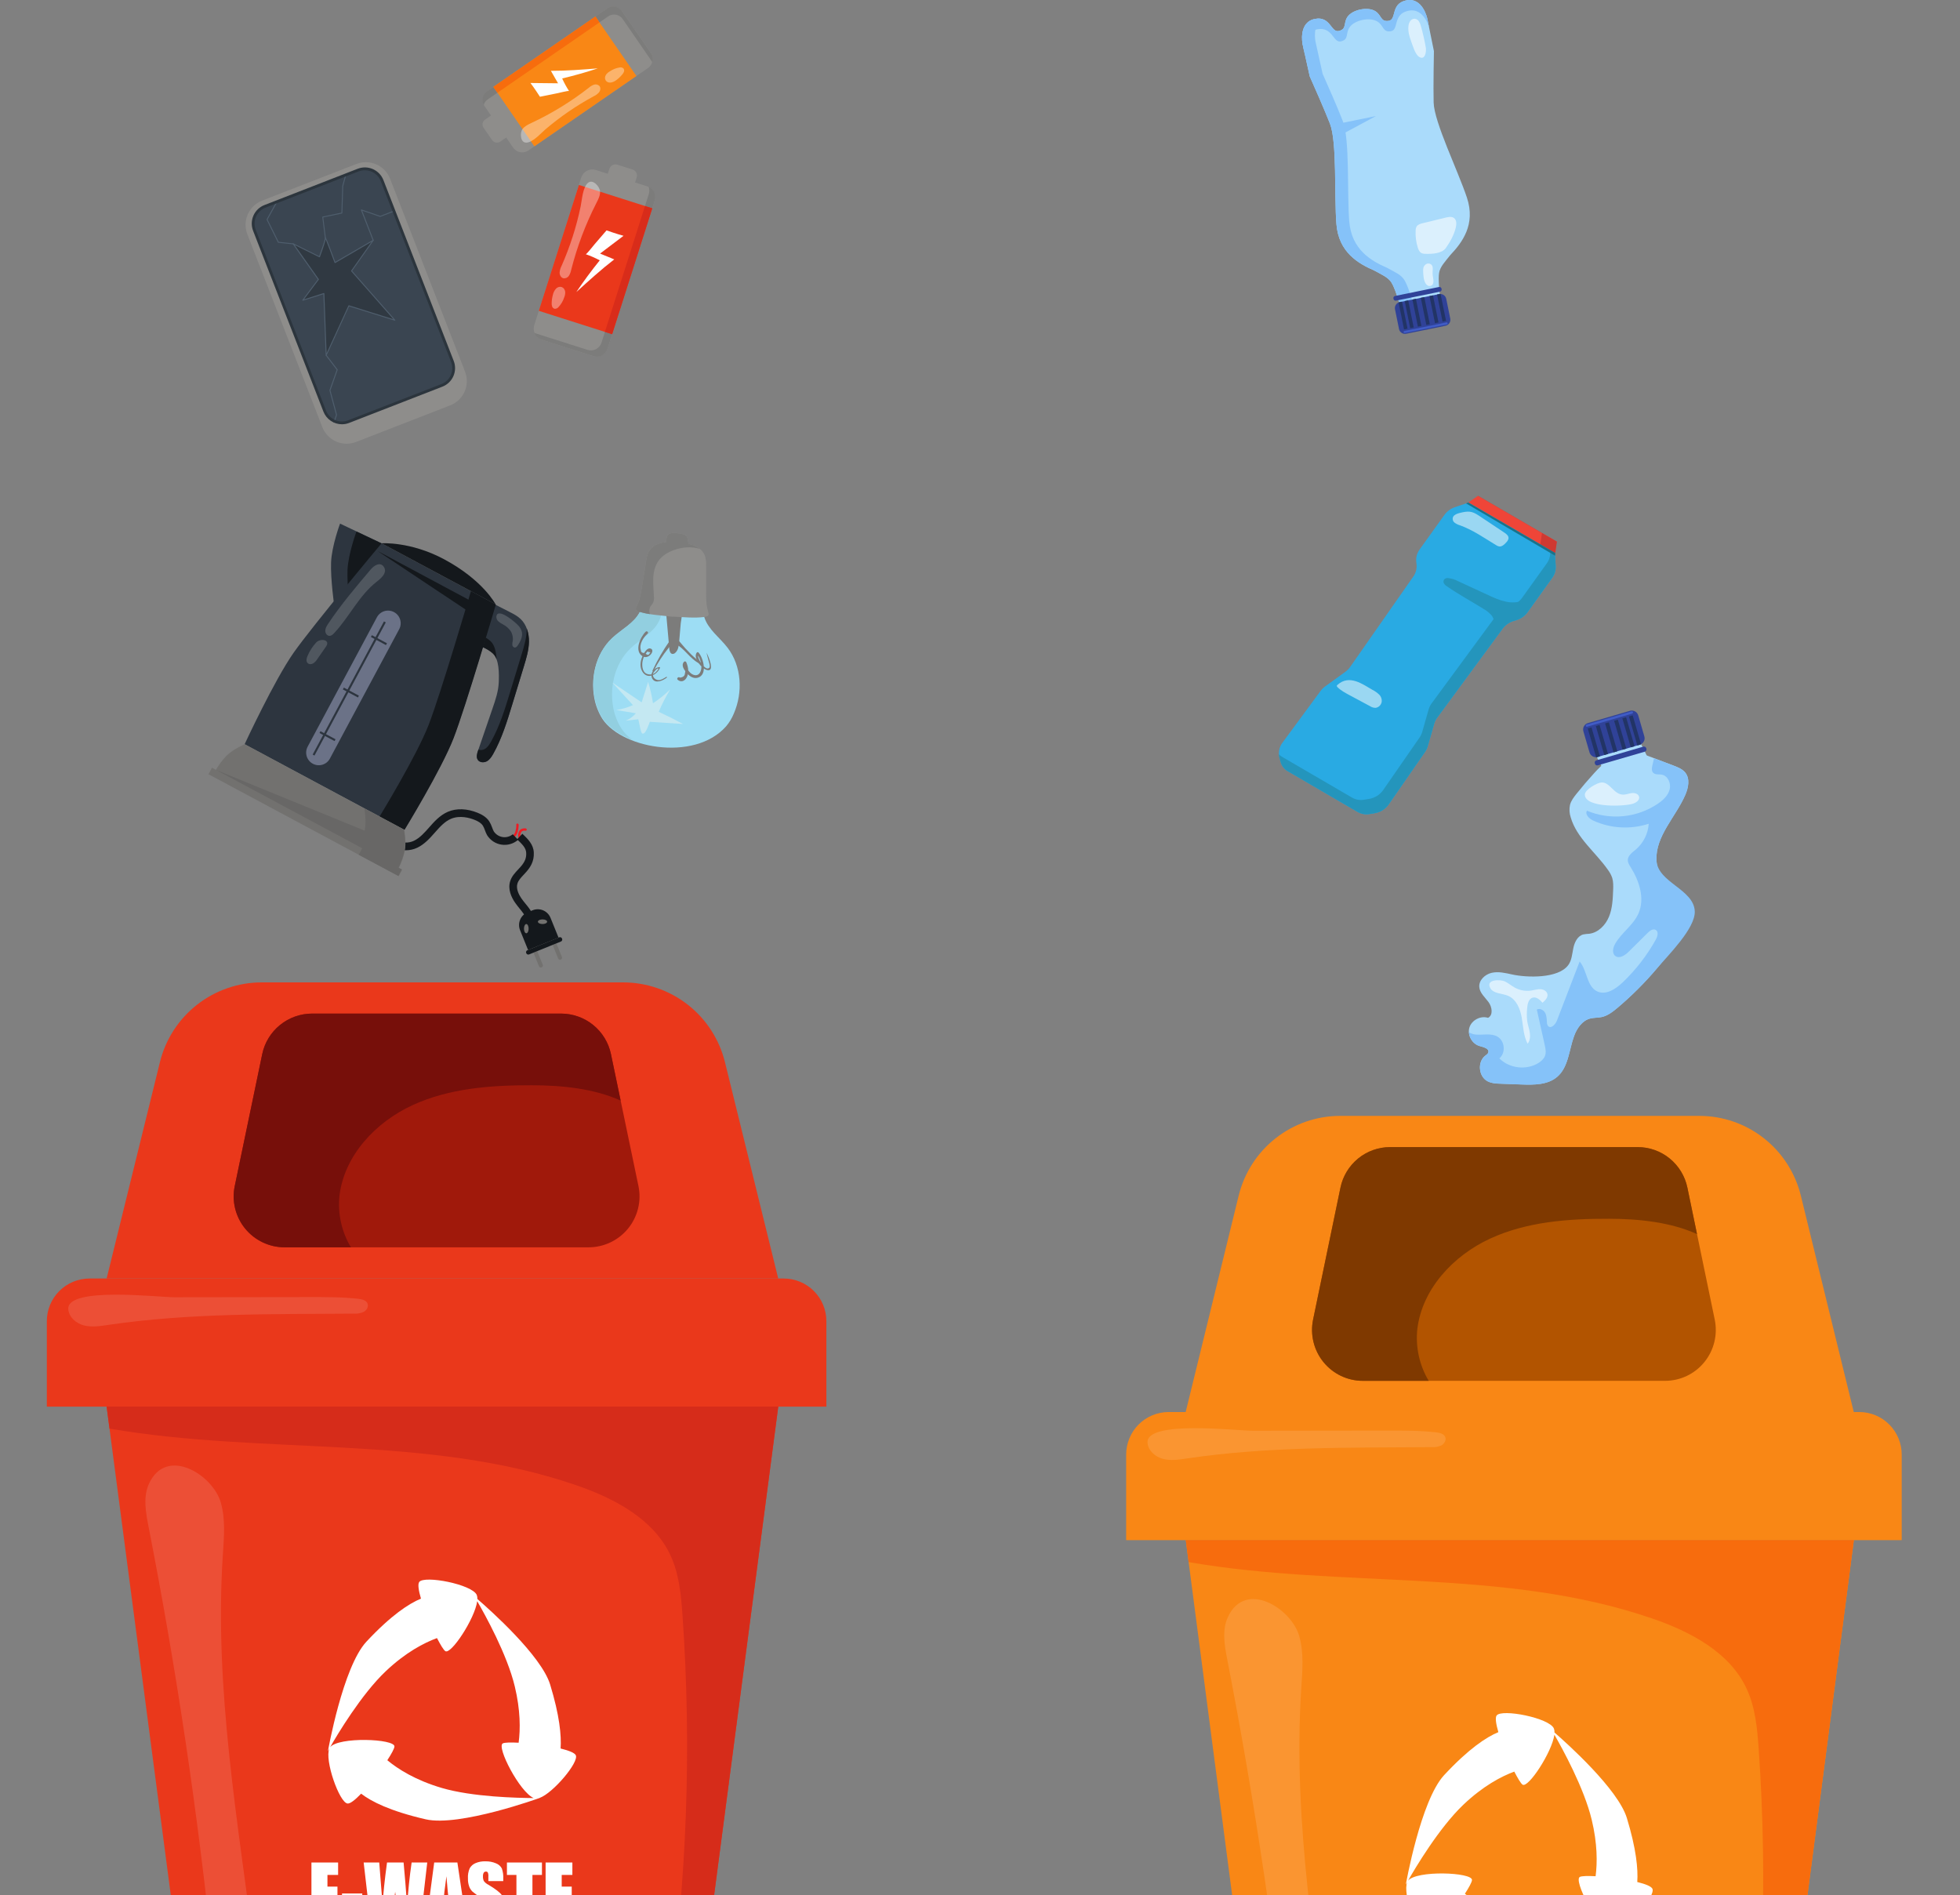 <svg width="423" height="409" viewBox="0 0 423 409" fill="none" xmlns="http://www.w3.org/2000/svg">
<rect x="0" y="0" width="423" height="409" fill="#808080" stroke="none"/>
<path d="M296.581 58.38C298.142 59.251 299.606 59.829 300.322 61.017C301.804 63.461 303.38 70.949 303.38 70.949L311.634 69.283C311.634 69.283 310.162 61.775 310.571 58.946C310.769 57.572 311.891 56.467 312.989 55.055C315.54 52.366 318.526 48.475 316.585 42.645C314.645 36.816 309.524 26.392 309.404 22.139C309.309 18.807 309.464 11.03 309.464 11.03L308.042 4.045C308.042 4.045 307.062 -0.779 303.35 0.112C300.093 0.892 301.467 4.23 299.699 4.494C297.93 4.759 298.227 3.334 296.85 2.431C295.241 1.374 291.861 2.06 290.791 3.664C289.878 5.033 290.706 6.23 288.975 6.677C287.244 7.123 287.204 3.514 283.902 4.068C280.138 4.696 281.121 9.523 281.121 9.523L282.66 16.477C283.575 18.525 285.81 23.581 287.025 26.687C288.576 30.65 287.933 42.234 288.422 48.36C288.91 54.486 293.181 56.903 296.581 58.38Z" fill="#AADBFB"/>
<path d="M296.568 58.363C298.127 59.234 299.594 59.812 300.31 61C301.791 63.442 303.37 70.932 303.37 70.932L306.149 70.366C306.149 70.366 304.573 62.883 303.091 60.433C302.37 59.246 300.906 58.667 299.349 57.797C295.95 56.32 291.682 53.903 291.19 47.779C290.699 41.656 291.345 30.07 289.793 26.104C288.586 23 286.341 17.944 285.436 15.904L283.897 8.947C283.897 8.947 283.201 5.532 285.224 4.073C284.786 3.986 284.335 3.986 283.897 4.073C280.135 4.702 281.116 9.526 281.116 9.526L282.657 16.483C283.57 18.531 285.805 23.587 287.02 26.69C288.574 30.653 287.928 42.239 288.419 48.363C288.91 54.487 293.176 56.886 296.568 58.363Z" fill="#85C2F9"/>
<path d="M284.358 6.311C287.661 5.759 287.701 9.366 289.432 8.92C291.163 8.473 290.335 7.276 291.248 5.907C292.328 4.305 295.698 3.617 297.317 4.679C298.693 5.582 298.397 7.009 300.165 6.742C301.934 6.475 300.559 3.138 303.802 2.355C307.514 1.464 308.494 6.288 308.494 6.288L308.037 4.043C308.037 4.043 307.057 -0.781 303.345 0.11C300.088 0.89 301.462 4.228 299.694 4.492C297.925 4.757 298.222 3.332 296.845 2.429C295.236 1.372 291.856 2.058 290.786 3.662C289.873 5.031 290.701 6.228 288.97 6.675C287.239 7.121 287.199 3.512 283.897 4.066C280.133 4.694 281.116 9.521 281.116 9.521L281.57 11.766C281.57 11.766 280.604 6.942 284.358 6.311Z" fill="#85C2F9"/>
<path d="M303.482 72.029L311.961 70.304C312.674 70.159 313.134 69.463 312.989 68.75L312.125 64.502C311.98 63.789 311.285 63.329 310.572 63.474L302.093 65.199C301.38 65.344 300.92 66.04 301.065 66.752L301.929 71.001C302.074 71.713 302.769 72.174 303.482 72.029Z" fill="#304298"/>
<path d="M301.29 64.881L310.762 62.948C311.013 62.897 311.175 62.652 311.124 62.401L311.103 62.298C311.052 62.047 310.807 61.885 310.556 61.936L301.083 63.869C300.832 63.921 300.67 64.166 300.721 64.417L300.742 64.519C300.794 64.771 301.039 64.933 301.29 64.881Z" fill="#304298"/>
<path d="M311.328 69.406L312.083 69.252L310.894 63.408L310.139 63.561L311.328 69.406Z" fill="#223466"/>
<path d="M309.694 69.738L310.45 69.584L309.261 63.74L308.505 63.893L309.694 69.738Z" fill="#223466"/>
<path d="M307.822 70.121L308.577 69.967L307.388 64.123L306.633 64.276L307.822 70.121Z" fill="#223466"/>
<path d="M306.008 70.486L306.764 70.332L305.575 64.488L304.819 64.641L306.008 70.486Z" fill="#223466"/>
<path d="M304.347 70.826L305.102 70.672L303.913 64.828L303.158 64.981L304.347 70.826Z" fill="#223466"/>
<path d="M303.016 71.095L303.771 70.941L302.582 65.097L301.827 65.251L303.016 71.095Z" fill="#223466"/>
<path d="M303.083 71.427L312.163 69.581C312.221 69.569 312.282 69.581 312.331 69.613C312.381 69.646 312.415 69.697 312.427 69.755C312.439 69.814 312.427 69.875 312.395 69.924C312.362 69.975 312.311 70.01 312.253 70.022L303.173 71.868C303.115 71.879 303.055 71.867 303.006 71.834C302.956 71.802 302.921 71.751 302.909 71.693C302.897 71.635 302.909 71.574 302.941 71.524C302.974 71.474 303.025 71.439 303.083 71.427Z" fill="#405CC6"/>
<path opacity="0.58" d="M314.174 49.145C314.358 48.397 314.398 47.477 313.777 47.035C313.278 46.688 312.622 46.816 312.031 46.955L307.045 48.17C306.546 48.29 306.01 48.442 305.738 48.871C305.59 49.145 305.514 49.453 305.518 49.764C305.453 50.999 305.609 52.236 305.977 53.416C306.122 53.88 306.332 54.371 306.758 54.603C307.025 54.729 307.319 54.789 307.614 54.778C309.025 54.823 311.178 54.75 312.054 53.498C312.987 52.154 313.78 50.749 314.174 49.145Z" fill="white"/>
<path opacity="0.58" d="M309.199 59.408C309.17 59.077 309.17 58.743 309.199 58.411C309.224 58.004 309.259 57.56 309.022 57.228C308.901 57.072 308.734 56.958 308.545 56.901C308.356 56.845 308.154 56.848 307.967 56.912C307.782 56.979 307.615 57.091 307.482 57.237C307.349 57.383 307.252 57.559 307.201 57.75C307.147 57.98 307.125 58.217 307.137 58.453C307.142 58.944 307.179 59.434 307.249 59.92C307.346 60.598 307.765 61.94 308.726 61.698C309.686 61.456 309.289 60.072 309.199 59.408Z" fill="white"/>
<path opacity="0.58" d="M307.715 10.28C307.443 8.72 307.089 7.174 306.655 5.651C306.572 5.288 306.431 4.94 306.236 4.623C306.138 4.464 306.006 4.329 305.85 4.228C305.693 4.127 305.515 4.063 305.331 4.039C305.134 4.036 304.94 4.082 304.765 4.173C304.591 4.264 304.442 4.397 304.333 4.561C304.116 4.89 303.988 5.27 303.964 5.663C303.846 6.763 304.156 7.866 304.542 8.906C304.889 9.834 305.398 11.734 306.288 12.286C307.585 13.079 307.857 11.098 307.715 10.28Z" fill="white"/>
<path d="M296.943 25.049L288.921 26.68L289.412 29.1L296.943 25.049Z" fill="#85C2F9"/>
<path d="M329.684 132.123L335.009 124.697C335.543 123.968 335.807 123.076 335.757 122.173L335.585 119.584C335.554 119.049 335.39 118.531 335.108 118.075C334.826 117.62 334.436 117.242 333.971 116.975L319.955 108.801C319.455 108.526 318.902 108.361 318.333 108.318C317.763 108.275 317.191 108.355 316.655 108.551L313.969 109.464C313.067 109.773 312.283 110.353 311.724 111.126L306.399 118.549C305.824 119.321 305.557 120.28 305.65 121.238L305.713 121.799C305.806 122.739 305.553 123.68 304.999 124.446L291.393 143.917C291.1 144.332 290.741 144.696 290.33 144.994L285.977 148.139C285.595 148.418 285.258 148.755 284.98 149.137L276.803 160.237C276.452 160.691 276.208 161.219 276.09 161.78C275.972 162.342 275.983 162.923 276.122 163.48L276.399 164.478C276.622 165.297 277.16 165.996 277.896 166.421L293.016 175.238C293.801 175.679 294.715 175.833 295.601 175.675L296.72 175.49C297.321 175.388 297.894 175.167 298.408 174.841C298.922 174.514 299.366 174.089 299.714 173.589L307.549 162.278C307.806 161.908 308.002 161.498 308.127 161.065L309.527 156.186C309.664 155.713 309.884 155.268 310.178 154.872L324.281 135.69C324.875 134.89 325.711 134.303 326.665 134.016L327.259 133.839C328.235 133.551 329.087 132.947 329.684 132.123Z" fill="#29AAE3"/>
<path d="M326.666 134.013L327.259 133.836C328.231 133.546 329.08 132.943 329.674 132.12L334.999 124.694C335.533 123.965 335.798 123.073 335.747 122.17L335.575 119.581C335.549 119.145 335.435 118.719 335.24 118.329C335.045 117.939 334.773 117.591 334.44 117.309L334.558 119.077C334.607 119.98 334.343 120.873 333.809 121.604L328.484 129.025C327.889 129.845 327.04 130.448 326.069 130.738L325.476 130.915C324.521 131.201 323.685 131.789 323.091 132.589L308.98 151.778C308.686 152.175 308.465 152.621 308.327 153.095L306.93 157.972C306.804 158.406 306.607 158.816 306.349 159.186L298.514 170.498C298.166 170.997 297.722 171.422 297.208 171.749C296.694 172.075 296.121 172.296 295.521 172.399L294.401 172.584C293.515 172.743 292.602 172.587 291.819 172.145L276.696 163.33C276.441 163.18 276.207 162.997 276 162.786C276.013 163.018 276.05 163.248 276.11 163.472L276.387 164.47C276.61 165.289 277.148 165.988 277.883 166.413L293.017 175.238C293.801 175.678 294.715 175.833 295.601 175.674L296.721 175.49C297.321 175.387 297.894 175.166 298.408 174.84C298.922 174.514 299.366 174.088 299.714 173.589L307.549 162.277C307.806 161.907 308.002 161.498 308.127 161.065L309.527 156.186C309.664 155.712 309.884 155.267 310.178 154.871L324.281 135.69C324.874 134.888 325.711 134.3 326.666 134.013Z" fill="#2495BC"/>
<path opacity="0.53" d="M314.912 110.73C314.413 110.873 313.832 111.09 313.6 111.551C313.51 111.759 313.489 111.991 313.543 112.212C313.597 112.433 313.721 112.63 313.897 112.773C314.261 113.05 314.674 113.255 315.114 113.377C317.945 114.405 320.353 116.121 322.887 117.652C323.095 117.799 323.335 117.896 323.588 117.934C324.164 117.979 324.685 117.495 325.084 117.044C325.309 116.825 325.471 116.55 325.553 116.248C325.656 115.674 325.139 115.25 324.673 114.946C322.83 113.719 320.988 112.491 319.145 111.264C317.634 110.259 316.885 110.229 314.912 110.73Z" fill="white"/>
<path opacity="0.53" d="M288.651 147.795C288.591 147.841 288.545 147.902 288.517 147.972C288.477 148.095 288.564 148.204 288.649 148.292C289.37 149.012 290.3 149.514 291.221 150.008L295.688 152.402C296.046 152.64 296.468 152.763 296.898 152.757C297.214 152.704 297.507 152.557 297.737 152.334C297.967 152.111 298.124 151.824 298.187 151.509C298.229 151.217 298.202 150.919 298.108 150.64C298.014 150.36 297.856 150.106 297.646 149.898C297.222 149.488 296.738 149.145 296.209 148.883C294.134 147.703 291.251 145.466 288.651 147.795Z" fill="white"/>
<path d="M335.593 119.305L316.888 108.442L318.98 107L335.945 116.853L335.593 119.305Z" fill="#EF4538"/>
<path d="M332.777 115.057L332.432 117.469L335.655 119.342L336.007 116.888L319.043 107.035L319.008 107.06L332.777 115.057Z" fill="#CE3932"/>
<path d="M316.887 108.441L335.655 119.342L335.61 119.93L316.396 108.633L316.887 108.441Z" fill="#1B7289"/>
<path d="M328.903 129.566C327.617 130.048 326.216 130.135 324.88 129.815C323.588 129.536 322.405 128.992 321.235 128.451L314.673 125.423C314.02 125.071 313.306 124.846 312.57 124.757C312.296 124.719 312.018 124.784 311.789 124.939C311.661 125.05 311.573 125.201 311.538 125.368C311.504 125.535 311.526 125.708 311.6 125.862C311.764 126.141 311.998 126.374 312.278 126.538C314.81 128.299 317.564 129.78 320.188 131.414C320.819 131.766 321.387 132.223 321.866 132.764C322.103 133.041 322.272 133.37 322.359 133.724C322.445 134.079 322.448 134.449 322.365 134.804C322.275 135.113 322.126 135.402 321.926 135.655C321.874 135.722 321.814 135.812 321.857 135.877C321.899 135.941 322.044 135.822 321.964 135.802L328.903 129.566Z" fill="#2495BC"/>
<path d="M326.333 210.296C324.881 209.977 323.377 209.613 321.931 209.942C320.484 210.271 319.124 211.543 319.257 213.022C319.371 214.307 320.489 215.225 321.252 216.265C322.015 217.305 322.295 219.066 321.147 219.657C319.541 219.131 317.598 220.156 317.116 221.765C316.635 223.374 317.7 225.3 319.334 225.739C320.187 225.968 321.477 226.31 321.19 227.148C321.087 227.445 320.796 227.622 320.546 227.814C318.8 229.156 319.084 232.331 321.045 233.342C321.903 233.788 322.906 233.84 323.874 233.865L328.363 234.03C331.05 234.127 334.013 234.132 336.054 232.386C338.503 230.291 338.598 226.619 339.703 223.594C340.309 221.937 341.416 220.286 343.115 219.815C343.933 219.588 344.804 219.657 345.634 219.483C346.954 219.206 348.061 218.338 349.094 217.467C352.185 214.857 355.05 211.989 357.657 208.894C360.022 206.091 362.274 202.788 362.13 199.124C361.94 194.342 357.732 190.446 357.488 185.667C357.221 180.429 361.646 176.303 363.724 171.494C364.377 169.967 364.749 168.064 363.724 166.754C363.115 165.974 362.142 165.59 361.229 165.238L356.378 163.397C354.791 162.796 353.15 162.185 351.456 162.27C348.463 162.419 346.039 164.667 344.018 166.879C342.699 168.326 341.428 169.815 340.204 171.347C339.631 172.067 339.052 172.826 338.825 173.719C338.641 174.612 338.698 175.538 338.989 176.403C340.287 180.873 344.332 183.886 347.006 187.707C347.407 188.237 347.724 188.826 347.944 189.453C348.194 190.286 348.176 191.174 348.144 192.045C348.071 194.013 347.989 196.036 347.238 197.852C346.488 199.668 344.916 201.286 342.96 201.516C342.527 201.532 342.094 201.582 341.668 201.666C340.441 202.012 339.81 203.367 339.551 204.614C339.291 205.861 339.219 207.211 338.476 208.246C336.325 211.227 329.513 211.002 326.333 210.296Z" fill="#AADBFB"/>
<path d="M343.484 161.592C346.228 159.724 349.91 159.684 352.574 157.721C354.121 160.314 355.47 163.021 356.61 165.817C356.68 165.951 356.705 166.103 356.682 166.251C356.648 166.334 356.598 166.408 356.535 166.471C356.472 166.534 356.398 166.584 356.315 166.618C354.328 167.719 352.051 168.185 349.79 167.955C348.141 167.79 346.869 167.174 345.939 165.847C345.632 165.411 343.689 161.445 343.484 161.592Z" fill="#AADBFB"/>
<path d="M351.77 153.402L342.699 156.046C341.936 156.269 341.498 157.068 341.72 157.831L343.045 162.376C343.267 163.139 344.066 163.578 344.829 163.355L353.901 160.711C354.664 160.489 355.102 159.69 354.88 158.927L353.555 154.381C353.332 153.618 352.533 153.18 351.77 153.402Z" fill="#304298"/>
<path d="M354.662 161.132L344.525 164.087C344.256 164.165 344.102 164.446 344.18 164.715L344.212 164.825C344.291 165.093 344.572 165.247 344.84 165.169L354.977 162.215C355.245 162.136 355.4 161.855 355.321 161.587L355.289 161.477C355.211 161.208 354.93 161.054 354.662 161.132Z" fill="#304298"/>
<path d="M343.468 156.973L342.658 157.209L344.481 163.464L345.291 163.228L343.468 156.973Z" fill="#223466"/>
<path d="M345.216 156.455L344.406 156.691L346.229 162.946L347.039 162.71L345.216 156.455Z" fill="#223466"/>
<path d="M347.218 155.883L346.408 156.119L348.231 162.374L349.041 162.138L347.218 155.883Z" fill="#223466"/>
<path d="M349.161 155.307L348.352 155.543L350.175 161.798L350.985 161.562L349.161 155.307Z" fill="#223466"/>
<path d="M350.938 154.789L350.129 155.025L351.952 161.28L352.761 161.044L350.938 154.789Z" fill="#223466"/>
<path d="M352.359 154.385L351.55 154.621L353.373 160.876L354.182 160.64L352.359 154.385Z" fill="#223466"/>
<path d="M352.267 153.998L342.539 156.831C342.476 156.849 342.41 156.841 342.353 156.81C342.296 156.778 342.254 156.726 342.234 156.664C342.217 156.602 342.225 156.535 342.256 156.478C342.288 156.422 342.34 156.379 342.402 156.36L352.117 153.526C352.18 153.509 352.246 153.517 352.303 153.548C352.36 153.58 352.402 153.632 352.421 153.694C352.439 153.754 352.433 153.82 352.404 153.876C352.376 153.933 352.326 153.976 352.267 153.998Z" fill="#405CC6"/>
<path d="M356.969 163.635C356.852 164.134 356.737 164.633 356.62 165.131C356.49 165.69 356.388 166.356 356.784 166.768C357.236 167.239 358.009 167.062 358.652 167.179C359.974 167.429 360.673 169.048 360.344 170.352C360.014 171.657 358.957 172.642 357.849 173.41C355.62 174.926 353.048 175.862 350.365 176.132C347.683 176.402 344.976 175.998 342.489 174.957C342.01 175.782 342.988 176.69 343.848 177.089C347.614 178.803 351.884 179.047 355.821 177.775C355.751 178.84 355.468 179.88 354.99 180.834C354.512 181.788 353.848 182.636 353.038 183.33C352.274 183.974 351.292 184.642 351.309 185.64C351.309 186.186 351.628 186.673 351.918 187.137C353.791 190.13 355.043 193.941 353.596 197.166C352.474 199.661 349.965 201.277 348.59 203.652C348.109 204.482 347.842 205.69 348.59 206.291C349.468 206.994 350.715 206.161 351.514 205.37L355.602 201.317C356.071 200.851 356.754 200.349 357.33 200.676C358.006 201.065 357.73 202.093 357.35 202.774C355.439 206.204 353.019 209.326 350.174 212.033C348.677 213.44 346.61 214.812 344.746 213.971C342.407 212.916 342.574 209.456 340.913 207.501L336.009 220.252C335.687 221.087 334.741 222.083 334.115 221.444C333.923 221.191 333.827 220.876 333.846 220.559C333.809 219.863 333.786 219.132 333.434 218.531C333.083 217.93 332.277 217.533 331.671 217.872C332.236 220.418 332.804 222.963 333.375 225.507C333.547 226.281 333.714 227.101 333.444 227.845C333.195 228.501 332.656 228.995 332.068 229.369C329.468 231.022 325.739 230.598 323.587 228.403C325.006 227.226 324.774 224.622 323.173 223.711C321.781 222.921 320.045 223.407 318.451 223.265C317.942 223.211 317.452 223.04 317.019 222.766C317.096 224.101 318.039 225.398 319.346 225.759C320.199 225.989 321.489 226.331 321.202 227.166C321.102 227.463 320.808 227.64 320.559 227.832C318.812 229.177 319.097 232.349 321.057 233.362C321.918 233.806 322.921 233.861 323.886 233.886L328.376 234.051C331.06 234.148 334.023 234.153 336.066 232.407C338.513 230.312 338.608 226.64 339.713 223.612C340.319 221.955 341.426 220.307 343.128 219.835C343.943 219.608 344.816 219.678 345.644 219.504C346.964 219.227 348.074 218.359 349.104 217.488C352.196 214.877 355.063 212.009 357.672 208.915C360.037 206.111 365.904 200.332 365.759 196.668C365.569 191.886 357.745 190.464 357.5 185.692C357.236 180.467 361.661 176.329 363.736 171.519C364.389 169.993 364.764 168.087 363.736 166.78C363.127 166.002 362.157 165.618 361.242 165.266L356.969 163.635Z" fill="#85C2F9"/>
<path opacity="0.58" d="M352.551 173.402C353.165 173.17 353.836 172.689 353.756 172.038C353.676 171.387 352.916 171.092 352.282 171.142C351.648 171.192 351.035 171.474 350.411 171.491C348.269 171.546 347.495 168.748 345.607 168.865C344.707 168.917 342.028 170.406 342.033 171.477C342.045 174.415 350.808 174.063 352.551 173.402Z" fill="white"/>
<path opacity="0.58" d="M321.599 213.187C322.265 214.474 324.113 214.337 325.45 214.893C327.239 215.642 328.082 217.695 328.414 219.603C328.745 221.511 328.77 223.534 329.691 225.24C330.212 224.584 330.282 223.669 330.155 222.84C330.027 222.012 329.731 221.214 329.601 220.386C329.494 219.481 329.486 218.567 329.578 217.66C329.641 216.709 329.878 215.532 330.801 215.295C331.609 215.085 332.347 215.774 332.898 216.4C333.472 215.901 334.106 215.273 333.959 214.534C333.826 213.886 333.113 213.507 332.462 213.474C331.811 213.442 331.157 213.661 330.504 213.763C329.281 213.954 328.03 213.738 326.942 213.15C326.194 212.746 325.555 212.18 324.799 211.808C323.869 211.354 320.616 211.287 321.599 213.187Z" fill="white"/>
<g clip-path="url(#clip0_903_8909)">
<path d="M388.659 258.056C387.458 253.14 384.649 248.769 380.68 245.644C376.711 242.519 371.812 240.82 366.766 240.818H289.212C284.166 240.82 279.267 242.519 275.298 245.644C271.329 248.769 268.52 253.14 267.319 258.056L255.888 304.726H400.075L388.659 258.056Z" fill="#F98715"/>
<path d="M252.208 304.727H401.258C403.688 304.727 406.019 305.695 407.737 307.419C409.456 309.143 410.421 311.482 410.421 313.92V332.376H243.044V313.92C243.044 311.482 244.01 309.143 245.728 307.419C247.447 305.695 249.777 304.727 252.208 304.727Z" fill="#F98715"/>
<path d="M328.449 332.361H255.907L277.933 500.973C278.156 502.682 278.991 504.252 280.282 505.389C281.573 506.526 283.233 507.152 284.951 507.152H371.05C372.768 507.152 374.428 506.526 375.719 505.389C377.01 504.252 377.845 502.682 378.068 500.973L400.094 332.361H328.449Z" fill="#F98715"/>
<path d="M370.065 284.768L364.166 256.302C363.653 253.829 362.306 251.609 360.353 250.016C358.4 248.422 355.959 247.552 353.441 247.553H300.013C297.496 247.553 295.055 248.423 293.103 250.016C291.15 251.61 289.804 253.83 289.292 256.302L283.389 284.768C283.058 286.367 283.086 288.02 283.471 289.606C283.856 291.193 284.589 292.674 285.616 293.94C286.643 295.207 287.939 296.229 289.409 296.93C290.879 297.631 292.486 297.995 294.114 297.995H359.344C360.972 297.995 362.579 297.632 364.049 296.93C365.518 296.229 366.814 295.207 367.841 293.94C368.868 292.673 369.6 291.193 369.985 289.606C370.37 288.019 370.397 286.367 370.065 284.768Z" fill="#B25400"/>
<path d="M328.449 332.361H255.907L256.53 337.115C289.746 342.861 324.734 338.307 356.603 349.293C364.819 352.124 373.287 356.544 376.957 364.443C378.839 368.496 379.247 373.055 379.56 377.514C381.552 406.212 380.49 435.041 376.392 463.513C375.284 471.205 373.826 479.18 369.214 485.424C360.654 497.008 344.42 498.992 330.06 499.628C318.583 500.142 307.057 500.421 295.633 499.192C290.002 498.586 284.252 497.56 279.415 494.595C278.518 494.044 277.663 493.426 276.857 492.748L277.933 500.973C278.156 502.682 278.991 504.252 280.282 505.389C281.573 506.526 283.233 507.152 284.951 507.152H371.05C372.768 507.152 374.428 506.526 375.719 505.389C377.01 504.252 377.845 502.682 378.068 500.973L400.094 332.361H328.449Z" fill="#F76C0D"/>
<path opacity="0.12" d="M264.994 348.985C263.688 351.812 264.272 355.114 264.868 358.178C270.87 389.028 275.478 420.108 278.693 451.417C279.075 455.03 280.816 459.806 284.382 459.197C287.684 458.63 288.12 454.087 287.703 450.77C284.118 422.074 278.953 393.31 280.831 364.441C281.079 360.634 281.442 356.734 280.396 353.064C278.701 347.1 268.774 340.829 264.994 348.985Z" fill="white"/>
<path opacity="0.12" d="M247.653 311.315C247.752 313.054 249.333 314.414 251.013 314.847C252.693 315.28 254.449 315 256.186 314.743C273.623 312.154 291.335 312.445 308.958 312.307C309.689 312.356 310.421 312.225 311.089 311.924C311.726 311.571 312.181 310.775 311.894 310.097C311.608 309.419 310.715 309.2 309.959 309.112C306.423 308.706 302.857 308.729 299.303 308.729L270.355 308.767C266.957 308.771 247.37 306.438 247.653 311.315Z" fill="white"/>
<path d="M364.166 256.302C363.653 253.829 362.306 251.609 360.353 250.016C358.4 248.422 355.959 247.552 353.441 247.553H300.013C297.496 247.553 295.055 248.423 293.103 250.016C291.15 251.61 289.804 253.83 289.292 256.302L283.389 284.768C283.058 286.367 283.086 288.02 283.471 289.606C283.856 291.193 284.589 292.674 285.616 293.94C286.643 295.207 287.939 296.229 289.409 296.93C290.879 297.631 292.486 297.995 294.114 297.995H308.336C306.339 294.649 305.476 290.743 305.877 286.863C306.9 278.175 313.662 270.962 321.588 267.304C329.514 263.645 338.467 262.998 347.191 263.021C353.575 263.021 360.554 263.73 366.243 266.331L364.166 256.302Z" fill="#7F3900"/>
<path d="M356.618 407.611C356.37 407.082 355.091 406.58 353.35 406.155C353.544 403.355 353.132 399.003 351.101 392.338C349.192 386.105 338.238 376.284 335.485 373.889C335.503 373.597 335.458 373.305 335.356 373.031C334.409 370.733 324.039 368.714 322.989 370.227C322.653 370.71 322.867 372.085 323.371 373.813C320.832 374.855 317.006 377.348 311.669 383.083C306.595 388.546 303.403 406.695 303.403 406.695C303.403 406.695 303.51 406.5 303.708 406.151C302.62 408.618 305.862 417.885 307.622 418.027C308.206 418.076 309.286 417.203 310.527 415.901C312.696 417.586 316.762 419.666 324.379 421.432C331.633 423.114 348.89 416.812 348.89 416.812H348.86C351.761 415.755 357.32 409.116 356.618 407.611ZM327.838 414.667C322.164 412.982 318.43 410.591 316.151 408.683C317.048 407.301 317.648 406.182 317.678 405.73C317.816 404.045 305.629 403.57 303.853 405.899C305.381 403.217 310.562 394.479 315.8 389.488C320.091 385.401 324.024 383.359 326.807 382.325C327.571 383.796 328.216 384.876 328.59 385.136C329.804 385.979 334.943 378.138 335.462 374.361C337.131 377.257 341.881 385.853 343.526 392.748C344.763 397.904 344.736 401.999 344.358 404.906C342.678 404.815 341.384 404.849 340.968 405.044C339.517 405.734 344.595 415.571 347.588 416.847C344.095 416.824 334.489 416.625 327.838 414.667Z" fill="white"/>
</g>
<g clip-path="url(#clip1_903_8909)">
<path d="M156.464 229.244C155.257 224.327 152.433 219.957 148.444 216.831C144.454 213.706 139.529 212.007 134.458 212.006H56.511C51.439 212.005 46.513 213.703 42.524 216.828C38.534 219.954 35.712 224.326 34.508 229.244L23.01 275.913H167.955L156.464 229.244Z" fill="#EA381B"/>
<path d="M19.318 275.914H169.133C171.576 275.914 173.919 276.883 175.646 278.607C177.374 280.331 178.344 282.669 178.344 285.108V303.564H10.107V285.108C10.107 282.669 11.077 280.331 12.805 278.607C14.532 276.883 16.875 275.914 19.318 275.914Z" fill="#EA381B"/>
<path d="M95.956 303.549H23.01L45.154 472.16C45.379 473.87 46.219 475.44 47.517 476.576C48.816 477.713 50.485 478.34 52.212 478.339H138.76C140.488 478.341 142.158 477.715 143.457 476.578C144.757 475.441 145.597 473.871 145.822 472.16L167.962 303.549H95.956Z" fill="#EA381B"/>
<path d="M137.789 255.955L131.856 227.49C131.34 225.017 129.988 222.797 128.025 221.204C126.062 219.61 123.609 218.74 121.079 218.74H67.368C64.838 218.741 62.385 219.611 60.423 221.205C58.46 222.798 57.107 225.017 56.591 227.49L50.662 255.955C50.328 257.554 50.355 259.207 50.742 260.794C51.129 262.38 51.865 263.861 52.897 265.128C53.93 266.395 55.232 267.416 56.709 268.118C58.187 268.819 59.802 269.183 61.438 269.183H127.016C128.652 269.182 130.266 268.817 131.743 268.115C133.22 267.413 134.521 266.392 135.553 265.125C136.584 263.858 137.32 262.378 137.707 260.792C138.094 259.206 138.122 257.554 137.789 255.955Z" fill="#A0190B"/>
<path d="M95.956 303.549H23.01L23.631 308.303C57.002 314.049 92.195 309.494 124.226 320.48C132.485 323.311 141.001 327.732 144.69 335.631C146.582 339.684 146.992 344.242 147.303 348.701C149.308 377.399 148.242 406.228 144.122 434.7C143.005 442.392 141.539 450.368 136.903 456.612C128.302 468.196 111.983 470.18 97.549 470.816C86.012 471.329 74.426 471.609 62.943 470.379C57.282 469.774 51.498 468.747 46.64 465.782C45.737 465.232 44.878 464.615 44.068 463.936L45.147 472.16C45.371 473.87 46.211 475.44 47.51 476.576C48.808 477.713 50.477 478.34 52.205 478.339H138.76C140.488 478.341 142.158 477.715 143.457 476.578C144.757 475.441 145.597 473.871 145.822 472.16L167.962 303.549H95.956Z" fill="#D62C1A"/>
<path opacity="0.12" d="M32.167 320.172C30.855 322.999 31.442 326.301 32.04 329.366C38.079 360.216 42.711 391.295 45.937 422.605C46.321 426.217 48.075 430.994 51.66 430.385C54.975 429.818 55.413 425.275 54.995 421.957C51.395 393.262 46.198 364.497 48.087 335.629C48.336 331.821 48.701 327.922 47.649 324.252C45.953 318.287 35.947 312.017 32.167 320.172Z" fill="white"/>
<path opacity="0.12" d="M14.736 282.502C14.839 284.241 16.424 285.601 18.117 286.034C19.809 286.467 21.571 286.187 23.313 285.931C40.841 283.341 58.645 283.632 76.364 283.494C77.097 283.544 77.832 283.412 78.502 283.111C79.143 282.759 79.603 281.962 79.311 281.284C79.02 280.606 78.126 280.388 77.366 280.3C73.816 279.894 70.231 279.916 66.654 279.916L37.556 279.955C34.14 279.959 14.451 277.626 14.736 282.502Z" fill="white"/>
<path d="M131.856 227.49C131.34 225.017 129.988 222.797 128.025 221.204C126.062 219.61 123.609 218.74 121.079 218.74H67.368C64.838 218.741 62.385 219.611 60.423 221.205C58.46 222.798 57.107 225.017 56.591 227.49L50.662 255.955C50.328 257.554 50.355 259.207 50.742 260.794C51.129 262.38 51.865 263.861 52.897 265.128C53.93 266.395 55.232 267.416 56.709 268.118C58.187 268.819 59.802 269.183 61.438 269.183H75.734C73.729 265.835 72.862 261.93 73.263 258.051C74.291 249.363 81.092 242.15 89.056 238.491C97.019 234.833 106.023 234.186 114.792 234.209C121.209 234.209 128.225 234.917 133.947 237.518L131.856 227.49Z" fill="#770F0A"/>
<path d="M124.268 378.798C124.019 378.27 122.733 377.768 120.987 377.343C121.179 374.543 120.764 370.191 118.726 363.525C116.807 357.293 105.793 347.471 103.026 345.077C103.042 344.785 102.999 344.493 102.899 344.219C101.947 341.92 91.52 339.902 90.468 341.415C90.13 341.897 90.345 343.273 90.852 345C88.3 346.042 84.45 348.536 79.089 354.271C73.984 359.733 70.78 377.883 70.78 377.883C70.78 377.883 70.883 377.688 71.083 377.339C69.989 379.806 73.251 389.072 75.017 389.214C75.608 389.264 76.69 388.39 77.937 387.088C80.117 388.774 84.205 390.854 91.861 392.62C99.153 394.301 116.504 388 116.504 388H116.47C119.386 386.942 124.978 380.304 124.268 378.798ZM95.342 385.855C89.639 384.169 85.886 381.779 83.591 379.871C84.493 378.488 85.099 377.37 85.126 376.918C85.264 375.232 73.017 374.757 71.229 377.086C72.764 374.405 77.972 365.667 83.241 360.675C87.555 356.588 91.504 354.546 94.306 353.512C95.073 354.983 95.722 356.063 96.098 356.324C97.315 357.167 102.484 349.325 102.987 345.548C104.668 348.444 109.443 357.04 111.097 363.935C112.336 369.091 112.313 373.186 111.929 376.094C110.241 376.002 108.94 376.036 108.521 376.232C107.067 376.921 112.167 386.759 115.176 388.034C111.684 388.011 102.024 387.812 95.342 385.855Z" fill="white"/>
<path d="M67.214 401.943H72.971V404.625H70.668V407.145H72.829V409.674H70.676V412.597H73.217V415.255H67.214V401.943Z" fill="white"/>
<path d="M78.183 408.627V410.925H73.815V408.627H78.183Z" fill="white"/>
<path d="M92.207 401.943L90.672 415.236H86.335C85.941 413.193 85.591 410.87 85.287 408.268C85.149 409.384 84.826 411.706 84.32 415.236H80.022L78.486 401.943H81.848L82.213 406.582L82.57 411.064C82.695 408.748 83.014 405.708 83.525 401.943H87.102C87.148 402.334 87.276 403.796 87.486 406.329L87.87 411.386C88.064 408.168 88.387 405.021 88.837 401.943H92.207Z" fill="white"/>
<path d="M98.712 401.943L100.693 415.236H97.154L96.966 412.845H95.727L95.519 415.236H91.939L93.708 401.943H98.712ZM96.878 410.49C96.701 408.985 96.525 407.125 96.348 404.908C95.995 407.462 95.774 409.323 95.684 410.49H96.878Z" fill="white"/>
<path d="M108.613 405.954H105.397V404.966C105.426 404.668 105.384 404.367 105.275 404.089C105.229 404.024 105.167 403.972 105.095 403.94C105.022 403.907 104.943 403.893 104.864 403.901C104.77 403.897 104.676 403.918 104.593 403.963C104.51 404.007 104.441 404.073 104.392 404.154C104.27 404.39 104.215 404.655 104.231 404.92C104.212 405.264 104.273 405.608 104.411 405.924C104.666 406.27 105.002 406.548 105.39 406.736C106.925 407.647 107.896 408.396 108.303 408.98C108.709 409.565 108.909 410.51 108.901 411.815C108.941 412.528 108.829 413.241 108.571 413.907C108.284 414.425 107.83 414.83 107.282 415.056C106.586 415.372 105.828 415.528 105.063 415.512C104.24 415.535 103.424 415.355 102.688 414.987C102.108 414.714 101.65 414.236 101.402 413.646C101.171 412.903 101.068 412.126 101.099 411.348V410.478H104.315V412.095C104.285 412.421 104.33 412.751 104.449 413.056C104.503 413.131 104.576 413.191 104.66 413.228C104.744 413.266 104.837 413.281 104.929 413.271C105.032 413.276 105.133 413.254 105.224 413.206C105.315 413.158 105.391 413.087 105.443 412.999C105.572 412.751 105.63 412.473 105.612 412.194C105.612 411.428 105.505 410.9 105.294 410.662C104.794 410.207 104.25 409.803 103.67 409.455C103.074 409.081 102.504 408.668 101.962 408.218C101.654 407.918 101.416 407.553 101.268 407.149C101.066 406.592 100.973 406.002 100.991 405.41C100.94 404.646 101.071 403.88 101.375 403.177C101.662 402.68 102.106 402.292 102.638 402.074C103.303 401.796 104.02 401.665 104.741 401.691C105.531 401.667 106.317 401.815 107.044 402.123C107.58 402.328 108.027 402.716 108.303 403.219C108.552 403.94 108.657 404.703 108.61 405.464L108.613 405.954Z" fill="white"/>
<path d="M116.961 401.943V404.625H114.908V415.255H111.454V404.625H109.404V401.943H116.961Z" fill="white"/>
<path d="M117.751 401.943H123.527V404.625H121.225V407.145H123.389V409.674H121.225V412.597H123.769V415.255H117.751V401.943Z" fill="white"/>
</g>
<path d="M97.172 87.474L76.82 95.383C75.435 95.919 73.894 95.883 72.535 95.284C71.177 94.686 70.11 93.573 69.57 92.19L53.381 50.55C53.114 49.863 52.985 49.131 53.001 48.395C53.017 47.658 53.179 46.932 53.475 46.258C53.772 45.584 54.199 44.975 54.731 44.466C55.263 43.956 55.89 43.557 56.577 43.29L76.929 35.381C77.615 35.114 78.347 34.985 79.084 35.001C79.82 35.017 80.546 35.179 81.22 35.475C81.894 35.772 82.503 36.199 83.013 36.731C83.522 37.263 83.921 37.89 84.188 38.577L100.367 80.212C100.906 81.599 100.873 83.143 100.273 84.505C99.674 85.867 98.558 86.935 97.172 87.474Z" fill="#8E8D8B"/>
<path d="M95.323 83.177L75.196 91.005C74.211 91.388 73.114 91.363 72.147 90.937C71.179 90.511 70.421 89.719 70.038 88.734L54.864 49.709C54.674 49.221 54.582 48.701 54.594 48.177C54.605 47.654 54.719 47.138 54.93 46.659C55.141 46.18 55.444 45.748 55.822 45.386C56.2 45.024 56.645 44.74 57.133 44.55L77.262 36.725C77.75 36.535 78.271 36.443 78.794 36.454C79.318 36.465 79.834 36.58 80.314 36.791C80.793 37.002 81.226 37.305 81.588 37.684C81.95 38.062 82.234 38.508 82.423 38.996L97.597 78.019C97.786 78.507 97.878 79.028 97.866 79.551C97.855 80.075 97.74 80.591 97.529 81.07C97.318 81.549 97.014 81.981 96.636 82.343C96.257 82.705 95.811 82.988 95.323 83.177Z" fill="#3A4551"/>
<path d="M63.275 52.618L68.713 60.298L65.351 64.796L69.899 63.35L70.393 76.672L75.287 65.995L85.221 69.097L75.876 58.469L80.544 51.862L72.289 56.667C72.289 56.667 70.117 50.806 70.206 51.303C70.294 51.8 68.93 55.419 68.93 55.419L63.275 52.618Z" fill="#303942"/>
<path d="M70.393 76.777H70.374C70.351 76.772 70.33 76.76 70.315 76.743C70.3 76.725 70.291 76.703 70.29 76.68L69.795 63.491L65.378 64.898C65.358 64.905 65.335 64.905 65.314 64.899C65.293 64.892 65.275 64.879 65.262 64.861C65.25 64.843 65.243 64.821 65.243 64.799C65.243 64.777 65.25 64.755 65.262 64.737L68.582 60.298L63.191 52.68C63.177 52.662 63.17 52.639 63.17 52.616C63.17 52.593 63.177 52.57 63.191 52.552C63.206 52.534 63.227 52.522 63.25 52.518C63.273 52.513 63.296 52.516 63.317 52.527L68.878 55.276C69.42 53.83 70.166 51.66 70.114 51.321C70.094 51.207 70.168 51.178 70.191 51.173C70.309 51.141 70.359 51.128 72.356 56.514L80.495 51.773C80.515 51.761 80.54 51.756 80.563 51.76C80.586 51.763 80.608 51.775 80.624 51.793C80.638 51.811 80.646 51.834 80.646 51.857C80.646 51.881 80.638 51.903 80.624 51.922L75.997 58.464L85.29 69.03C85.306 69.047 85.317 69.069 85.319 69.092C85.321 69.115 85.315 69.138 85.303 69.157C85.29 69.177 85.271 69.191 85.249 69.198C85.227 69.205 85.203 69.204 85.181 69.196L75.334 66.121L70.487 76.707C70.48 76.727 70.468 76.744 70.451 76.757C70.434 76.769 70.414 76.776 70.393 76.777ZM69.899 63.247C69.92 63.247 69.941 63.253 69.958 63.264C69.971 63.274 69.981 63.286 69.989 63.3C69.996 63.314 70 63.33 70 63.346L70.482 76.235L75.196 65.953C75.207 65.93 75.225 65.912 75.248 65.901C75.272 65.891 75.298 65.889 75.322 65.896L84.895 68.889L75.791 58.538C75.777 58.52 75.769 58.497 75.769 58.474C75.769 58.451 75.777 58.428 75.791 58.41L80.186 52.196L72.353 56.756C72.34 56.764 72.325 56.767 72.31 56.767C72.295 56.767 72.28 56.764 72.267 56.756C72.253 56.752 72.24 56.744 72.229 56.733C72.219 56.723 72.21 56.711 72.205 56.697C71.57 54.979 70.643 52.52 70.282 51.65C70.079 52.673 69.16 55.13 69.046 55.449C69.042 55.462 69.034 55.474 69.025 55.485C69.015 55.495 69.003 55.503 68.99 55.508C68.976 55.514 68.962 55.516 68.948 55.516C68.933 55.516 68.919 55.514 68.905 55.508L63.606 52.888L68.797 60.234C68.809 60.251 68.816 60.273 68.816 60.294C68.816 60.316 68.809 60.337 68.797 60.355L65.616 64.596L69.855 63.247C69.868 63.242 69.883 63.242 69.897 63.247H69.899Z" fill="#4F5E6D"/>
<path d="M72.077 91.236H72.042C72.016 91.227 71.995 91.207 71.983 91.183C71.971 91.158 71.969 91.129 71.978 91.103L72.519 89.536L71.103 84.266C71.097 84.246 71.097 84.225 71.103 84.204L72.657 79.815L70.312 76.737C70.296 76.715 70.289 76.688 70.293 76.661C70.296 76.633 70.31 76.609 70.332 76.592C70.343 76.583 70.355 76.577 70.368 76.574C70.381 76.57 70.395 76.569 70.409 76.571C70.422 76.573 70.435 76.578 70.447 76.585C70.459 76.591 70.469 76.6 70.478 76.611L72.86 79.728C72.871 79.742 72.878 79.758 72.881 79.776C72.883 79.793 72.881 79.811 72.875 79.827L71.315 84.239L72.729 89.509C72.735 89.528 72.735 89.549 72.729 89.568L72.18 91.167C72.173 91.188 72.159 91.206 72.14 91.219C72.121 91.231 72.099 91.237 72.077 91.236Z" fill="#4F5E6D"/>
<path d="M70.216 51.407C70.191 51.407 70.166 51.399 70.147 51.382C70.128 51.366 70.115 51.343 70.112 51.318L69.556 46.852C69.552 46.826 69.558 46.799 69.573 46.778C69.589 46.756 69.612 46.741 69.637 46.736L73.683 45.893L73.866 40.156C73.865 40.148 73.865 40.14 73.866 40.132L74.524 37.722C74.532 37.695 74.55 37.673 74.574 37.66C74.598 37.647 74.626 37.643 74.652 37.65C74.678 37.657 74.7 37.675 74.714 37.698C74.727 37.722 74.731 37.75 74.724 37.776L74.069 40.173L73.884 45.982C73.883 46.005 73.874 46.027 73.859 46.045C73.845 46.063 73.825 46.075 73.802 46.081L69.768 46.921L70.312 51.291C70.316 51.318 70.308 51.346 70.291 51.367C70.275 51.389 70.25 51.404 70.223 51.407H70.216Z" fill="#4F5E6D"/>
<path d="M80.544 51.968C80.523 51.968 80.503 51.962 80.486 51.95C80.468 51.938 80.455 51.921 80.448 51.901L77.895 45.339C77.888 45.321 77.886 45.3 77.89 45.281C77.894 45.261 77.903 45.243 77.917 45.229C77.931 45.215 77.948 45.205 77.968 45.2C77.987 45.196 78.007 45.197 78.026 45.203L82.047 46.592L84.981 45.453C84.994 45.448 85.007 45.445 85.021 45.445C85.035 45.446 85.048 45.449 85.061 45.454C85.073 45.46 85.084 45.468 85.094 45.477C85.103 45.487 85.11 45.499 85.115 45.512C85.124 45.538 85.124 45.566 85.112 45.591C85.101 45.616 85.081 45.636 85.055 45.646L82.089 46.8C82.066 46.809 82.041 46.809 82.018 46.8L78.172 45.472L80.643 51.827C80.653 51.853 80.652 51.881 80.641 51.906C80.63 51.931 80.61 51.951 80.584 51.961C80.572 51.966 80.558 51.968 80.544 51.968Z" fill="#4F5E6D"/>
<path d="M63.275 52.732L60.062 52.388C60.045 52.386 60.029 52.38 60.014 52.37C60 52.36 59.989 52.347 59.98 52.331L57.541 47.425C57.533 47.41 57.529 47.394 57.529 47.377C57.529 47.36 57.533 47.343 57.541 47.329L59.669 43.495C59.684 43.473 59.706 43.458 59.731 43.452C59.757 43.446 59.783 43.45 59.806 43.462C59.829 43.475 59.846 43.496 59.854 43.521C59.862 43.546 59.86 43.573 59.849 43.596L57.749 47.38L60.136 52.188L63.303 52.526C63.33 52.53 63.354 52.543 63.371 52.565C63.389 52.586 63.397 52.613 63.394 52.64C63.392 52.654 63.388 52.668 63.381 52.68C63.374 52.692 63.365 52.703 63.354 52.711C63.343 52.72 63.33 52.726 63.317 52.73C63.303 52.733 63.289 52.734 63.275 52.732Z" fill="#4F5E6D"/>
<path d="M73.799 91.561C72.933 91.561 72.088 91.299 71.373 90.809C70.659 90.319 70.109 89.625 69.795 88.818L54.624 49.803C54.42 49.278 54.321 48.718 54.334 48.155C54.346 47.592 54.469 47.037 54.696 46.521C54.922 46.006 55.248 45.54 55.655 45.15C56.062 44.761 56.541 44.455 57.066 44.251L77.196 36.419C78.256 36.008 79.435 36.035 80.476 36.492C81.516 36.95 82.333 37.802 82.747 38.861L97.921 77.893C98.125 78.418 98.224 78.978 98.212 79.541C98.199 80.105 98.076 80.66 97.849 81.176C97.622 81.691 97.296 82.157 96.888 82.546C96.481 82.936 96.001 83.241 95.476 83.445L75.349 91.27C74.855 91.462 74.33 91.561 73.799 91.561ZM78.743 36.74C78.288 36.739 77.837 36.823 77.413 36.987L57.286 44.822C56.835 44.997 56.423 45.259 56.074 45.593C55.724 45.927 55.444 46.327 55.249 46.77C55.054 47.212 54.949 47.689 54.939 48.173C54.929 48.656 55.014 49.137 55.19 49.587L70.361 88.608C70.716 89.518 71.417 90.25 72.311 90.644C73.205 91.037 74.219 91.06 75.129 90.706L95.256 82.886C95.707 82.711 96.119 82.449 96.468 82.115C96.818 81.78 97.098 81.381 97.293 80.938C97.488 80.496 97.594 80.019 97.604 79.535C97.615 79.052 97.53 78.571 97.355 78.121L82.176 39.088C81.907 38.397 81.435 37.803 80.823 37.384C80.211 36.965 79.487 36.741 78.745 36.74H78.743Z" fill="#2C353D"/>
<path d="M128.456 151.559C128.733 152.601 129.135 153.605 129.655 154.55C133.325 161.426 149.804 164.615 156.72 156.732C157.414 155.905 157.974 154.974 158.381 153.974C160.358 149.409 160.057 143.766 157.046 139.814C155.363 137.607 152.884 135.894 152.019 133.259C151.191 130.735 152.019 127.821 150.845 125.434C150.373 124.534 149.649 123.791 148.762 123.295C147.875 122.8 146.863 122.573 145.849 122.643C144.86 122.412 143.824 122.474 142.868 122.821C141.913 123.168 141.079 123.786 140.469 124.598C138.929 126.758 139.28 129.776 138.059 132.132C136.781 134.604 134.06 135.889 132.045 137.797C128.439 141.218 127.248 146.73 128.456 151.559Z" fill="#9DDDF4"/>
<path d="M128.511 151.438C128.787 152.48 129.19 153.484 129.71 154.429C130.896 156.653 133.417 158.482 136.517 159.686C135.38 158.876 134.433 157.828 133.741 156.616C133.221 155.672 132.819 154.667 132.542 153.625C131.334 148.806 132.525 143.281 136.131 139.863C138.146 137.955 140.867 136.65 142.145 134.198C143.366 131.84 143.012 128.825 144.555 126.662C145.165 125.849 145.999 125.232 146.954 124.885C147.91 124.538 148.946 124.477 149.935 124.709C150.134 124.698 150.333 124.698 150.531 124.709C150.006 123.986 149.307 123.407 148.498 123.027C147.688 122.647 146.796 122.478 145.904 122.537C144.914 122.305 143.879 122.366 142.923 122.712C141.968 123.059 141.134 123.677 140.523 124.489C138.981 126.652 139.334 129.667 138.113 132.025C136.836 134.497 134.114 135.782 132.1 137.691C128.494 141.094 127.302 146.618 128.511 151.438Z" fill="#92CFE0"/>
<path d="M146.574 138.512C146.5 139.367 146.383 140.312 145.738 140.878C145.658 140.961 145.561 141.026 145.454 141.068C145.346 141.111 145.231 141.13 145.115 141.125C144.641 141.063 144.488 140.462 144.446 139.985C144.235 137.599 144.023 135.215 143.81 132.832C143.763 132.289 143.749 131.656 144.159 131.295C144.409 131.112 144.707 131.004 145.017 130.983C145.632 130.897 146.304 130.875 146.821 131.231C147.562 131.725 146.982 133.744 146.917 134.508C146.802 135.835 146.687 137.169 146.574 138.512Z" fill="#7C7C7B"/>
<path d="M146.63 138.435C146.294 138.025 145.857 137.565 145.335 137.659C144.959 137.723 144.7 138.057 144.482 138.368C143.06 140.403 141.819 142.559 140.775 144.812H141.044C141.957 143.037 143.049 141.361 144.304 139.809C144.581 139.468 144.9 139.112 145.333 139.031C145.802 138.944 146.26 139.211 146.643 139.495C148.148 140.605 149.488 142.708 151.287 143.321C150.773 142.548 149.861 141.935 149.208 141.275C148.3 140.37 147.441 139.424 146.63 138.435Z" fill="#7C7C7B"/>
<path d="M152.496 140.93C152.599 141.473 152.777 141.992 152.908 142.529C153.017 142.981 153.593 144.321 152.629 144.259C151.887 144.219 150.189 141.817 150.748 141.155H150.407C151.045 141.896 151.514 143.364 151.336 144.368C151.035 146.078 149.749 145.957 148.936 145.156C148.689 144.909 147.688 143.7 148.051 143.268L147.557 143.204C147.789 143.687 147.905 144.217 147.896 144.753C147.904 144.937 147.88 145.12 147.824 145.295C147.804 145.853 147.439 146.166 146.729 146.234C146.418 145.942 145.946 146.422 146.262 146.698C146.897 147.25 147.651 147.057 148.101 146.372C148.781 145.342 148.561 143.948 148.101 142.892C148.077 142.85 148.044 142.814 148.004 142.786C147.964 142.759 147.918 142.742 147.869 142.736C147.821 142.73 147.772 142.735 147.727 142.752C147.681 142.768 147.64 142.795 147.607 142.83C146.939 143.634 147.649 144.538 148.21 145.23C148.771 145.922 149.651 146.521 150.577 146.261C152.79 145.641 151.801 141.992 150.741 140.808C150.695 140.765 150.634 140.74 150.57 140.74C150.507 140.74 150.446 140.765 150.4 140.808C149.45 141.965 151.467 144.343 152.624 144.612C154.389 145.025 152.817 141.461 152.503 140.905H152.491L152.496 140.93Z" fill="#7C7C7B"/>
<path d="M138.047 132.043C140.118 132.679 142.535 132.785 144.75 133.059H144.853L145.237 133.109V133.074C147.461 133.166 149.869 133.44 152.014 133.146C153.363 132.958 152.906 132.473 152.652 131.344C152.397 130.214 152.392 129.001 152.392 127.832C152.392 125.914 152.392 123.995 152.392 122.075C152.431 121.379 152.354 120.68 152.165 120.009C151.717 118.714 150.454 117.836 149.129 117.488C148.954 117.441 148.779 117.406 148.603 117.374C148.563 117.077 148.502 116.771 148.44 116.46C148.404 116.138 148.271 115.836 148.059 115.592C147.81 115.391 147.509 115.265 147.192 115.226C146.408 115.061 145.595 114.907 144.807 115.068C144.582 115.101 144.371 115.196 144.198 115.342C144.01 115.56 143.891 115.83 143.857 116.116C143.796 116.415 143.741 116.714 143.697 117.018C143.598 117.018 143.499 117.018 143.4 117.038C142.036 117.171 140.647 117.834 139.999 119.04C139.705 119.673 139.517 120.35 139.443 121.044L138.524 126.729C138.336 127.884 138.143 129.063 137.705 130.153C137.268 131.243 136.744 131.653 138.047 132.043Z" fill="#8E8D8B"/>
<path d="M138.046 132.043C138.772 132.257 139.511 132.422 140.258 132.537C140.162 132.282 140.118 132.01 140.132 131.738C140.145 131.466 140.214 131.199 140.335 130.955C140.508 130.644 140.787 130.404 140.948 130.088C141.116 129.688 141.178 129.253 141.131 128.822C141.087 127.485 140.926 126.15 140.983 124.813C141.04 123.476 141.339 122.094 142.117 121.019C142.896 119.944 144.057 119.232 145.286 118.765C147.112 118.068 149.174 117.88 151.035 118.451C150.475 118.003 149.826 117.679 149.132 117.499C148.956 117.452 148.781 117.418 148.605 117.386C148.566 117.089 148.504 116.783 148.442 116.471C148.406 116.15 148.273 115.848 148.062 115.604C147.812 115.403 147.512 115.276 147.194 115.238C146.41 115.072 145.597 114.919 144.809 115.08C144.584 115.112 144.374 115.207 144.201 115.354C144.012 115.572 143.893 115.841 143.86 116.128C143.798 116.427 143.744 116.726 143.699 117.03C143.6 117.03 143.501 117.03 143.402 117.05C142.038 117.183 140.649 117.845 140.001 119.052C139.707 119.685 139.519 120.362 139.445 121.056L138.526 126.741C138.338 127.895 138.145 129.074 137.708 130.164C137.27 131.254 136.744 131.652 138.046 132.043Z" fill="#7C7C7B"/>
<path d="M143.813 146.062C143.385 146.351 142.537 146.87 141.979 146.761C141.259 146.62 140.743 146.02 140.955 145.306C141 145.155 141.895 143.983 142.087 144.317C142.152 144.428 141.556 145.058 141.497 145.105C141.236 145.33 140.918 145.479 140.578 145.534C140.238 145.589 139.889 145.548 139.571 145.417C138.543 144.977 138.498 143.415 138.709 142.54C138.84 142.001 139.084 141.274 139.504 140.889C139.598 140.599 139.769 140.543 140.019 140.721C140.382 140.721 140.434 140.819 140.177 141.03C139.979 141.451 139.649 141.415 139.188 140.921C138.595 140.955 138.302 140.748 138.308 140.298C137.881 139.045 138.879 137.51 139.766 136.741C140.051 136.494 139.626 136.059 139.351 136.326C138.194 137.446 136.758 140.58 138.756 141.665C140.051 142.369 141.558 140.226 140.342 139.949C139.601 139.781 138.998 140.938 138.748 141.432C138.271 142.386 138.007 143.627 138.479 144.646C139.445 146.749 141.675 145.832 142.433 144.151C142.468 144.075 142.433 143.961 142.327 143.968C141.2 144.042 140.157 145.355 140.787 146.47C141.457 147.656 143.155 146.835 143.919 146.222C144 146.158 143.894 146.02 143.81 146.079L143.813 146.062Z" fill="#7C7C7B"/>
<path d="M140.246 155.771L147.414 156.243C145.693 155.317 143.945 154.441 142.169 153.616C142.869 151.944 143.695 150.327 144.641 148.781C143.5 149.894 142.256 150.895 140.926 151.772C140.687 150.209 140.335 148.665 139.873 147.152C139.408 148.625 138.944 150.099 138.481 151.572L132.126 147.288L136.603 152.167C135.454 152.687 134.239 153.042 132.992 153.223L137.235 153.935C136.638 154.624 135.894 155.17 135.058 155.534L137.712 155.227C137.873 155.208 138.207 158.156 138.627 158.305C139.361 158.564 140.031 156.241 140.246 155.771Z" fill="#C4E8F2"/>
<path d="M133.237 35.541L136.522 36.588C136.866 36.697 137.152 36.939 137.317 37.259C137.483 37.58 137.514 37.952 137.405 38.296L136.713 40.467L130.825 38.592L131.517 36.42C131.572 36.249 131.659 36.091 131.776 35.954C131.892 35.817 132.034 35.704 132.194 35.622C132.354 35.541 132.528 35.492 132.707 35.478C132.886 35.464 133.066 35.485 133.237 35.541Z" fill="#8E8D8B"/>
<path d="M127.965 76.84L116.942 73.328C116.626 73.228 116.333 73.066 116.079 72.852C115.826 72.638 115.617 72.376 115.465 72.082C115.313 71.787 115.22 71.466 115.193 71.136C115.165 70.805 115.202 70.473 115.303 70.157L125.437 38.327C125.537 38.01 125.699 37.717 125.913 37.463C126.127 37.209 126.389 37 126.684 36.848C126.98 36.696 127.302 36.604 127.633 36.577C127.964 36.55 128.297 36.588 128.613 36.691L139.639 40.2C139.955 40.301 140.248 40.463 140.501 40.676C140.754 40.89 140.963 41.152 141.115 41.447C141.267 41.741 141.359 42.063 141.387 42.393C141.414 42.723 141.376 43.056 141.275 43.371L131.141 75.202C131.04 75.518 130.878 75.811 130.664 76.065C130.45 76.318 130.188 76.527 129.893 76.679C129.598 76.831 129.276 76.924 128.945 76.952C128.614 76.979 128.281 76.942 127.965 76.84Z" fill="#8E8D8B"/>
<path d="M139.982 40.318C140.17 40.821 140.183 41.372 140.019 41.883L129.814 73.943C129.62 74.55 129.193 75.055 128.626 75.348C128.06 75.64 127.401 75.696 126.794 75.503L115.54 71.919C115.461 71.891 115.382 71.862 115.305 71.83C115.432 72.172 115.635 72.481 115.899 72.733C116.162 72.985 116.48 73.174 116.828 73.285L128.081 76.869C128.689 77.063 129.348 77.007 129.915 76.714C130.481 76.421 130.908 75.915 131.102 75.307L141.312 43.25C141.492 42.683 141.456 42.07 141.211 41.528C140.965 40.987 140.527 40.556 139.982 40.318Z" fill="#7C7C7B"/>
<path d="M140.768 44.958L124.935 39.914L116.281 67.08L132.114 72.124L140.768 44.958Z" fill="#EA381B"/>
<path d="M126.408 54.858C127.449 55.222 128.461 55.664 129.436 56.18C127.655 58.387 125.97 60.669 124.381 63.027C127.046 60.605 129.713 58.18 132.563 55.977L129.503 54.722L134.57 50.886C133.334 50.575 130.902 49.717 130.902 49.717C130.902 49.717 128.984 51.954 128.343 52.683C128.143 52.9 126.589 54.917 126.408 54.858Z" fill="white"/>
<path opacity="0.37" d="M125.32 44.517C124.402 48.934 123.02 53.243 121.198 57.37C120.953 57.829 120.809 58.334 120.772 58.853C120.772 59.37 121.076 59.926 121.578 60.052C121.809 60.087 122.044 60.056 122.257 59.962C122.47 59.867 122.652 59.713 122.779 59.518C123.024 59.123 123.192 58.687 123.274 58.23C124.544 53.237 126.368 48.401 128.711 43.813C129.109 43.042 129.53 42.231 129.505 41.361C129.475 40.34 128.022 38.595 126.929 39.431C125.76 40.35 125.605 43.155 125.32 44.517Z" fill="white"/>
<path opacity="0.37" d="M119.996 62.296C119.663 62.668 119.432 63.119 119.324 63.606C119.166 64.186 119.078 64.784 119.062 65.386C119.041 65.644 119.075 65.903 119.161 66.147C119.204 66.27 119.277 66.38 119.374 66.466C119.47 66.553 119.588 66.613 119.715 66.641C119.868 66.647 120.022 66.618 120.162 66.555C120.303 66.493 120.427 66.399 120.525 66.28C121.089 65.682 121.511 64.965 121.761 64.182C121.918 63.824 121.994 63.436 121.984 63.045C121.892 61.928 120.785 61.513 119.996 62.296Z" fill="white"/>
<path d="M140.765 44.957L139.201 44.459L130.547 71.625L132.111 72.123L140.765 44.957Z" fill="#D82C1A"/>
<path d="M104.589 22.927L110.749 31.863C111.491 32.94 112.966 33.211 114.042 32.469L139.846 14.681C140.923 13.939 141.194 12.464 140.452 11.387L134.292 2.452C133.55 1.375 132.075 1.104 130.999 1.846L105.195 19.634C104.118 20.376 103.847 21.851 104.589 22.927Z" fill="#8E8D8B"/>
<path d="M104.39 22.639C104.54 22.158 104.846 21.741 105.26 21.455L131.25 3.538C131.493 3.37 131.768 3.251 132.057 3.189C132.346 3.127 132.645 3.123 132.936 3.176C133.227 3.23 133.505 3.34 133.753 3.501C134.002 3.662 134.216 3.87 134.384 4.114L140.674 13.237C140.719 13.301 140.761 13.368 140.798 13.437C140.901 13.111 140.928 12.765 140.877 12.426C140.826 12.088 140.699 11.766 140.504 11.484L134.216 2.361C133.877 1.87 133.356 1.534 132.769 1.426C132.182 1.318 131.576 1.447 131.084 1.785L105.085 19.703C104.627 20.02 104.304 20.496 104.175 21.038C104.047 21.58 104.124 22.15 104.39 22.639Z" fill="#7C7C7B"/>
<path d="M106.209 30.235L104.364 27.582C104.172 27.305 104.097 26.962 104.157 26.63C104.216 26.297 104.406 26.002 104.683 25.81L106.436 24.591L109.735 29.336L107.981 30.554C107.704 30.747 107.361 30.822 107.029 30.762C106.696 30.702 106.401 30.513 106.209 30.235Z" fill="#8E8D8B"/>
<path d="M106.479 18.749L115.326 31.584L137.349 16.403L128.502 3.568L106.479 18.749Z" fill="#F98715"/>
<path d="M122.81 19.652C122.249 18.783 121.753 17.874 121.327 16.933C123.917 16.317 126.478 15.592 129.011 14.758C125.642 15.025 122.271 15.292 118.892 15.287C119.409 16.185 119.925 17.081 120.439 17.976L114.48 17.912C115.221 18.853 116.529 20.878 116.529 20.878C116.529 20.878 119.233 20.322 120.123 20.154C120.397 20.119 122.708 19.506 122.81 19.652Z" fill="white"/>
<path opacity="0.37" d="M117.678 27.946C120.898 25.197 124.398 22.794 128.121 20.779C128.566 20.578 128.964 20.286 129.288 19.921C129.582 19.535 129.681 18.952 129.379 18.569C129.229 18.41 129.036 18.298 128.824 18.246C128.612 18.194 128.389 18.204 128.183 18.275C127.773 18.425 127.396 18.651 127.071 18.942C123.258 21.916 119.126 24.453 114.749 26.508C114.008 26.854 113.234 27.215 112.752 27.872C112.189 28.648 112.258 30.779 113.555 30.784C114.957 30.786 116.685 28.794 117.678 27.946Z" fill="white"/>
<path opacity="0.37" d="M131.838 17.814C132.299 17.731 132.73 17.529 133.089 17.228C133.541 16.89 133.949 16.497 134.305 16.059C134.468 15.88 134.593 15.669 134.671 15.439C134.708 15.323 134.715 15.2 134.692 15.081C134.67 14.962 134.617 14.85 134.54 14.757C134.429 14.664 134.299 14.598 134.159 14.564C134.018 14.53 133.872 14.528 133.732 14.559C132.969 14.679 132.243 14.968 131.606 15.404C131.286 15.581 131.007 15.824 130.79 16.119C130.222 16.998 130.805 17.943 131.838 17.814Z" fill="white"/>
<path d="M106.476 18.748L107.35 20.016L129.372 4.834L128.499 3.567L106.476 18.748Z" fill="#F76C0D"/>
<path d="M112.296 181.262C112.256 181.262 112.216 181.253 112.18 181.234C112.145 181.216 112.114 181.189 112.091 181.156C111.922 180.896 111.826 180.595 111.816 180.284C111.805 179.974 111.879 179.667 112.029 179.396C112.101 179.257 112.198 179.133 112.316 179.03C112.63 178.817 113.009 178.724 113.386 178.766C113.446 178.762 113.505 178.778 113.555 178.81C113.606 178.843 113.644 178.89 113.666 178.946C113.683 178.995 113.686 179.048 113.674 179.099C113.662 179.15 113.636 179.196 113.599 179.233C113.56 179.269 113.51 179.293 113.458 179.301C113.405 179.31 113.351 179.302 113.302 179.28L113.27 179.262C113.047 179.243 112.824 179.298 112.635 179.418C112.566 179.48 112.51 179.555 112.469 179.638C112.361 179.827 112.306 180.042 112.311 180.26C112.316 180.478 112.381 180.69 112.499 180.874C112.518 180.901 112.532 180.931 112.54 180.963C112.547 180.995 112.548 181.028 112.543 181.061C112.537 181.093 112.525 181.124 112.507 181.152C112.49 181.18 112.467 181.204 112.44 181.222C112.397 181.25 112.347 181.264 112.296 181.262Z" fill="#ED1C24"/>
<path d="M110.568 180.919C110.523 180.919 110.477 180.91 110.435 180.892C110.379 180.871 110.332 180.83 110.304 180.777C110.276 180.723 110.268 180.662 110.282 180.603C110.296 180.545 110.33 180.493 110.38 180.459C110.429 180.424 110.489 180.408 110.549 180.415C110.891 180.161 111.137 179.8 111.248 179.389C111.359 178.975 111.423 178.55 111.438 178.121C111.419 178.083 111.408 178.041 111.408 177.998C111.408 177.955 111.419 177.912 111.438 177.874C111.463 177.819 111.508 177.774 111.564 177.75C111.619 177.725 111.682 177.722 111.74 177.741C111.804 177.76 111.86 177.802 111.897 177.858C111.934 177.915 111.95 177.982 111.943 178.05C111.926 178.55 111.853 179.048 111.725 179.533C111.581 180.056 111.262 180.514 110.821 180.83C110.747 180.884 110.659 180.915 110.568 180.919Z" fill="#ED1C24"/>
<path d="M87.624 183.495C87.063 183.513 86.505 183.416 85.983 183.21C85.461 183.004 84.987 182.694 84.589 182.299L85.783 181.145C86.653 182.044 88.23 181.978 89.335 181.446C90.62 180.831 91.65 179.659 92.649 178.527L92.691 178.478C93.643 177.395 94.945 175.917 96.675 175.183C98.519 174.399 100.791 174.476 103.07 175.4C103.811 175.704 104.896 176.226 105.568 177.225C105.835 177.647 106.049 178.1 106.206 178.574C106.305 178.866 106.427 179.149 106.569 179.422C106.785 179.748 107.066 180.025 107.395 180.236C107.725 180.446 108.094 180.585 108.481 180.643C108.867 180.702 109.262 180.678 109.638 180.574C110.015 180.47 110.366 180.288 110.667 180.04L111.814 181.241C111.328 181.663 110.756 181.975 110.138 182.154C109.52 182.334 108.87 182.377 108.233 182.281C107.597 182.185 106.988 181.952 106.451 181.598C105.913 181.244 105.458 180.777 105.119 180.23C104.934 179.885 104.776 179.525 104.649 179.155C104.535 178.804 104.382 178.467 104.192 178.151C103.873 177.679 103.319 177.294 102.444 176.94C101.364 176.503 99.261 175.89 97.323 176.71C96.047 177.254 95.034 178.329 93.937 179.575L93.895 179.625C92.787 180.88 91.643 182.18 90.056 182.944C89.296 183.304 88.465 183.492 87.624 183.495Z" fill="#14181C"/>
<path d="M82.352 117.249L73.387 113C73.387 113 71.595 117.793 71.452 121.367C71.309 124.941 72.147 130.816 72.147 130.816L81.324 122.563L82.352 117.249Z" fill="#2D353F"/>
<path d="M81.692 122.56L82.681 117.426L76.932 114.707C76.932 114.707 75.14 119.5 74.994 123.074C74.961 124.846 75.035 126.619 75.216 128.383L81.692 122.56Z" fill="#14181C"/>
<path d="M109.961 132.052C110.808 132.484 111.669 132.927 112.358 133.584C113.666 134.832 114.187 136.731 114.153 138.54C114.118 140.349 113.582 142.104 113.055 143.834C112.215 146.586 111.375 149.337 110.537 152.087C109.432 155.708 108.312 159.361 106.463 162.666C106.11 163.294 105.707 163.934 105.079 164.29C104.451 164.646 103.542 164.599 103.129 164.008C102.716 163.417 102.944 162.656 103.171 161.996C104.222 158.939 105.272 155.881 106.32 152.821C106.935 151.027 107.556 149.203 107.635 147.309C107.714 145.416 107.761 142.309 106.367 141.024C105.195 139.949 103.522 139.363 102.036 138.799C100.551 138.236 98.502 138.646 97.874 137.188C97.316 135.893 97.602 134.407 97.961 133.045C98.455 131.145 99.659 127.65 102.219 128.203C103.322 128.45 104.429 129.227 105.418 129.733L109.961 132.052Z" fill="#2D353F"/>
<path d="M105.892 138.387C104.723 137.311 103.05 136.726 101.564 136.162C100.207 135.646 98.378 135.945 97.594 134.887C97.489 135.663 97.585 136.453 97.874 137.18C98.502 138.639 100.551 138.228 102.036 138.792C103.522 139.355 105.195 139.944 106.366 141.016C106.729 141.372 107.003 141.807 107.167 142.287C107.086 140.772 106.784 139.22 105.892 138.387Z" fill="#14181C"/>
<path d="M110.536 152.071C111.374 149.321 112.213 146.57 113.055 143.818C113.582 142.088 114.115 140.331 114.153 138.524C114.18 137.534 114.02 136.548 113.68 135.617C113.68 135.709 113.68 135.8 113.68 135.894C113.643 137.701 113.112 139.458 112.585 141.188L110.064 149.441C108.96 153.062 107.84 156.715 105.991 160.02C105.64 160.648 105.235 161.288 104.609 161.644C104.403 161.76 104.175 161.832 103.939 161.856C103.704 161.881 103.466 161.856 103.24 161.785L103.173 161.98C102.946 162.64 102.733 163.419 103.131 163.992C103.529 164.565 104.454 164.627 105.081 164.274C105.709 163.92 106.112 163.285 106.466 162.65C108.312 159.353 109.432 155.7 110.536 152.071Z" fill="#14181C"/>
<path d="M97.832 159.284C100.465 152.506 106.958 130.425 106.958 130.425L94.656 123.838L82.352 117.248C82.352 117.248 67.572 134.888 63.387 140.835C59.203 146.782 52.796 160.609 52.796 160.609L70.019 169.833L87.241 179.057C87.241 179.057 95.202 166.064 97.832 159.284Z" fill="#2D353F"/>
<path d="M97.891 159.317C100.521 152.538 107.014 130.458 107.014 130.458L101.634 127.576C101.634 127.576 95.14 149.656 92.508 156.435C89.876 163.215 81.917 176.209 81.917 176.209L87.3 179.093C87.3 179.093 95.259 166.095 97.891 159.317Z" fill="#14181C"/>
<path d="M86.082 187.293C86.632 186.194 87.046 185.032 87.317 183.833C87.772 181.816 87.241 179.07 87.241 179.07L70.018 169.845L52.806 160.611C52.806 160.611 50.225 161.691 48.799 163.187C47.947 164.078 47.207 165.069 46.594 166.138L45.742 165.681L45 167.087L86.054 189.085L86.796 187.679L86.082 187.293Z" fill="#72716F"/>
<path d="M86.005 187.254C86.555 186.155 86.97 184.993 87.241 183.794C87.698 181.777 87.167 179.031 87.167 179.031L69.942 169.807L78.622 174.456C78.622 174.456 79.154 177.202 78.699 179.216C78.429 180.419 78.014 181.585 77.463 182.689L78.165 183.065L77.424 184.469L85.966 189.044L86.72 187.64L86.005 187.254Z" fill="#686766"/>
<path d="M82.352 117.248C82.352 117.248 88.573 116.798 95.837 120.689C104.3 125.222 106.96 130.425 106.96 130.425L82.352 117.248Z" fill="#14181C"/>
<path d="M67.51 164.819C67.194 164.65 66.915 164.421 66.688 164.144C66.461 163.867 66.291 163.548 66.188 163.205C66.085 162.862 66.05 162.502 66.087 162.146C66.123 161.79 66.23 161.444 66.4 161.129L81.343 133.214C81.512 132.898 81.741 132.618 82.017 132.39C82.294 132.163 82.613 131.992 82.956 131.888C83.299 131.784 83.659 131.749 84.016 131.785C84.372 131.821 84.718 131.927 85.034 132.097C85.35 132.265 85.63 132.494 85.858 132.771C86.085 133.048 86.256 133.367 86.359 133.71C86.463 134.053 86.498 134.413 86.463 134.769C86.427 135.126 86.321 135.472 86.151 135.787L71.2 163.702C71.031 164.018 70.802 164.298 70.526 164.526C70.249 164.753 69.93 164.924 69.587 165.028C69.244 165.132 68.884 165.167 68.527 165.131C68.171 165.095 67.825 164.989 67.51 164.819Z" fill="#6B7287"/>
<path d="M83.262 134.317L82.867 134.105L67.476 162.845L67.871 163.056L83.262 134.317Z" fill="#2D353F"/>
<path d="M72.414 159.539L69.165 157.799L68.954 158.193L72.203 159.933L72.414 159.539Z" fill="#2D353F"/>
<path d="M77.456 150.128L74.207 148.389L73.996 148.783L77.245 150.523L77.456 150.128Z" fill="#2D353F"/>
<path d="M83.51 138.82L80.261 137.08L80.05 137.474L83.299 139.214L83.51 138.82Z" fill="#2D353F"/>
<path d="M81.47 118.895L105.188 131.596L103.969 133.87L81.47 118.895Z" fill="#14181C"/>
<path d="M46.584 166.139L77.463 182.679L81.052 181.077L79.487 179.585L46.584 166.139Z" fill="#686766"/>
<path opacity="0.17" d="M80.041 122.852C76.828 126.651 73.592 130.46 70.829 134.602C70.527 135.055 70.221 135.539 70.201 136.085C70.181 136.632 70.569 137.225 71.113 137.227C71.518 137.227 71.855 136.918 72.126 136.622C75.409 133.105 77.5 128.49 81.299 125.539C82.169 124.864 83.709 123.599 82.824 122.313C82.033 121.161 80.696 122.081 80.041 122.852Z" fill="white"/>
<path opacity="0.17" d="M68.239 138.658C67.436 139.526 66.795 140.531 66.346 141.624C66.155 142.086 66.017 142.662 66.346 143.043C66.674 143.423 67.188 143.389 67.581 143.171C67.957 142.923 68.272 142.592 68.501 142.205L70.355 139.538C71.407 138.015 69.119 137.699 68.239 138.658Z" fill="white"/>
<path opacity="0.17" d="M107.123 133.125C107.123 133.319 107.166 133.511 107.249 133.687C107.332 133.862 107.453 134.017 107.603 134.141C107.905 134.384 108.232 134.593 108.579 134.766C109.22 135.102 109.774 135.584 110.195 136.173C110.605 136.804 110.769 137.564 110.658 138.308C110.586 138.589 110.554 138.879 110.564 139.168C110.572 139.313 110.631 139.45 110.729 139.557C110.827 139.664 110.959 139.734 111.102 139.754C111.379 139.754 111.597 139.507 111.745 139.282C112.368 138.373 112.892 137.253 112.58 136.198C112.467 135.859 112.3 135.54 112.086 135.253C111.614 134.566 107.276 130.817 107.123 133.125Z" fill="white"/>
<path d="M113.522 198.017C113.13 197.344 112.676 196.708 112.168 196.117C111.822 195.687 111.466 195.244 111.14 194.77C110.371 193.645 109.565 191.937 110.097 190.19C110.42 189.129 111.167 188.338 111.827 187.639C112.032 187.419 112.227 187.214 112.408 187.001C113.287 185.973 113.614 185.152 113.564 184.075C113.515 182.997 112.788 182.268 111.587 181.131L112.731 179.93C113.913 181.054 115.134 182.216 115.203 184.001C115.29 185.896 114.462 187.127 113.648 188.081C113.443 188.328 113.226 188.553 113.016 188.776C112.432 189.399 111.879 189.987 111.669 190.674C111.31 191.848 112.032 193.146 112.494 193.833C112.781 194.253 113.105 194.651 113.443 195.069C114.016 195.739 114.526 196.46 114.966 197.224L113.522 198.017Z" fill="#14181C"/>
<path d="M115.134 205.597L115.945 205.269L117.14 208.222C117.181 208.323 117.18 208.436 117.138 208.536C117.095 208.636 117.015 208.715 116.914 208.756L116.861 208.777C116.76 208.818 116.647 208.817 116.547 208.775C116.447 208.732 116.368 208.652 116.327 208.551L115.132 205.598L115.134 205.597Z" fill="#72716F"/>
<path d="M119.275 203.923L120.086 203.595L121.282 206.548C121.32 206.648 121.317 206.759 121.274 206.857C121.231 206.955 121.151 207.033 121.052 207.073L120.999 207.094C120.898 207.135 120.785 207.134 120.685 207.092C120.585 207.049 120.506 206.969 120.465 206.868L119.273 203.924L119.275 203.923Z" fill="#72716F"/>
<path d="M120.693 202.284L113.814 205.071C113.58 205.165 113.467 205.432 113.562 205.666L113.584 205.721C113.679 205.955 113.945 206.068 114.18 205.973L121.059 203.187C121.293 203.092 121.406 202.825 121.311 202.591L121.289 202.536C121.194 202.302 120.928 202.189 120.693 202.284Z" fill="#14181C"/>
<path d="M113.869 196.879L114.948 196.442C115.678 196.146 116.494 196.153 117.218 196.459C117.943 196.766 118.516 197.348 118.811 198.077L120.542 202.35L113.969 205.012L112.237 200.735C111.943 200.007 111.95 199.192 112.256 198.469C112.562 197.746 113.142 197.174 113.869 196.879Z" fill="#14181C"/>
<path d="M114.048 200.04C114.085 200.223 114.094 200.424 114.074 200.618C114.054 200.811 114.005 200.988 113.934 201.126C113.864 201.265 113.774 201.358 113.677 201.395C113.58 201.431 113.48 201.41 113.389 201.332C113.298 201.255 113.22 201.125 113.166 200.96C113.112 200.794 113.084 200.601 113.084 200.403C113.085 200.206 113.116 200.013 113.172 199.85C113.227 199.687 113.306 199.56 113.398 199.486C113.459 199.436 113.524 199.411 113.59 199.412C113.655 199.413 113.72 199.44 113.781 199.492C113.841 199.543 113.896 199.618 113.942 199.712C113.988 199.806 114.024 199.918 114.048 200.04Z" fill="#72716F"/>
<path d="M118.01 198.722C118.085 198.814 118.104 198.915 118.064 199.012C118.025 199.109 117.929 199.198 117.788 199.267C117.647 199.337 117.468 199.384 117.274 199.403C117.08 199.422 116.879 199.411 116.696 199.373C116.514 199.334 116.358 199.27 116.249 199.187C116.141 199.104 116.083 199.007 116.084 198.908C116.086 198.809 116.146 198.713 116.257 198.631C116.368 198.549 116.525 198.485 116.709 198.448C116.954 198.399 117.228 198.4 117.472 198.452C117.715 198.503 117.909 198.6 118.01 198.722Z" fill="#72716F"/>
<defs>
<clipPath id="clip0_903_8909">
<rect width="192" height="176" fill="white" transform="translate(231 233)"/>
</clipPath>
<clipPath id="clip1_903_8909">
<rect width="193" height="205" fill="white" transform="translate(-2 204)"/>
</clipPath>
</defs>
</svg>
